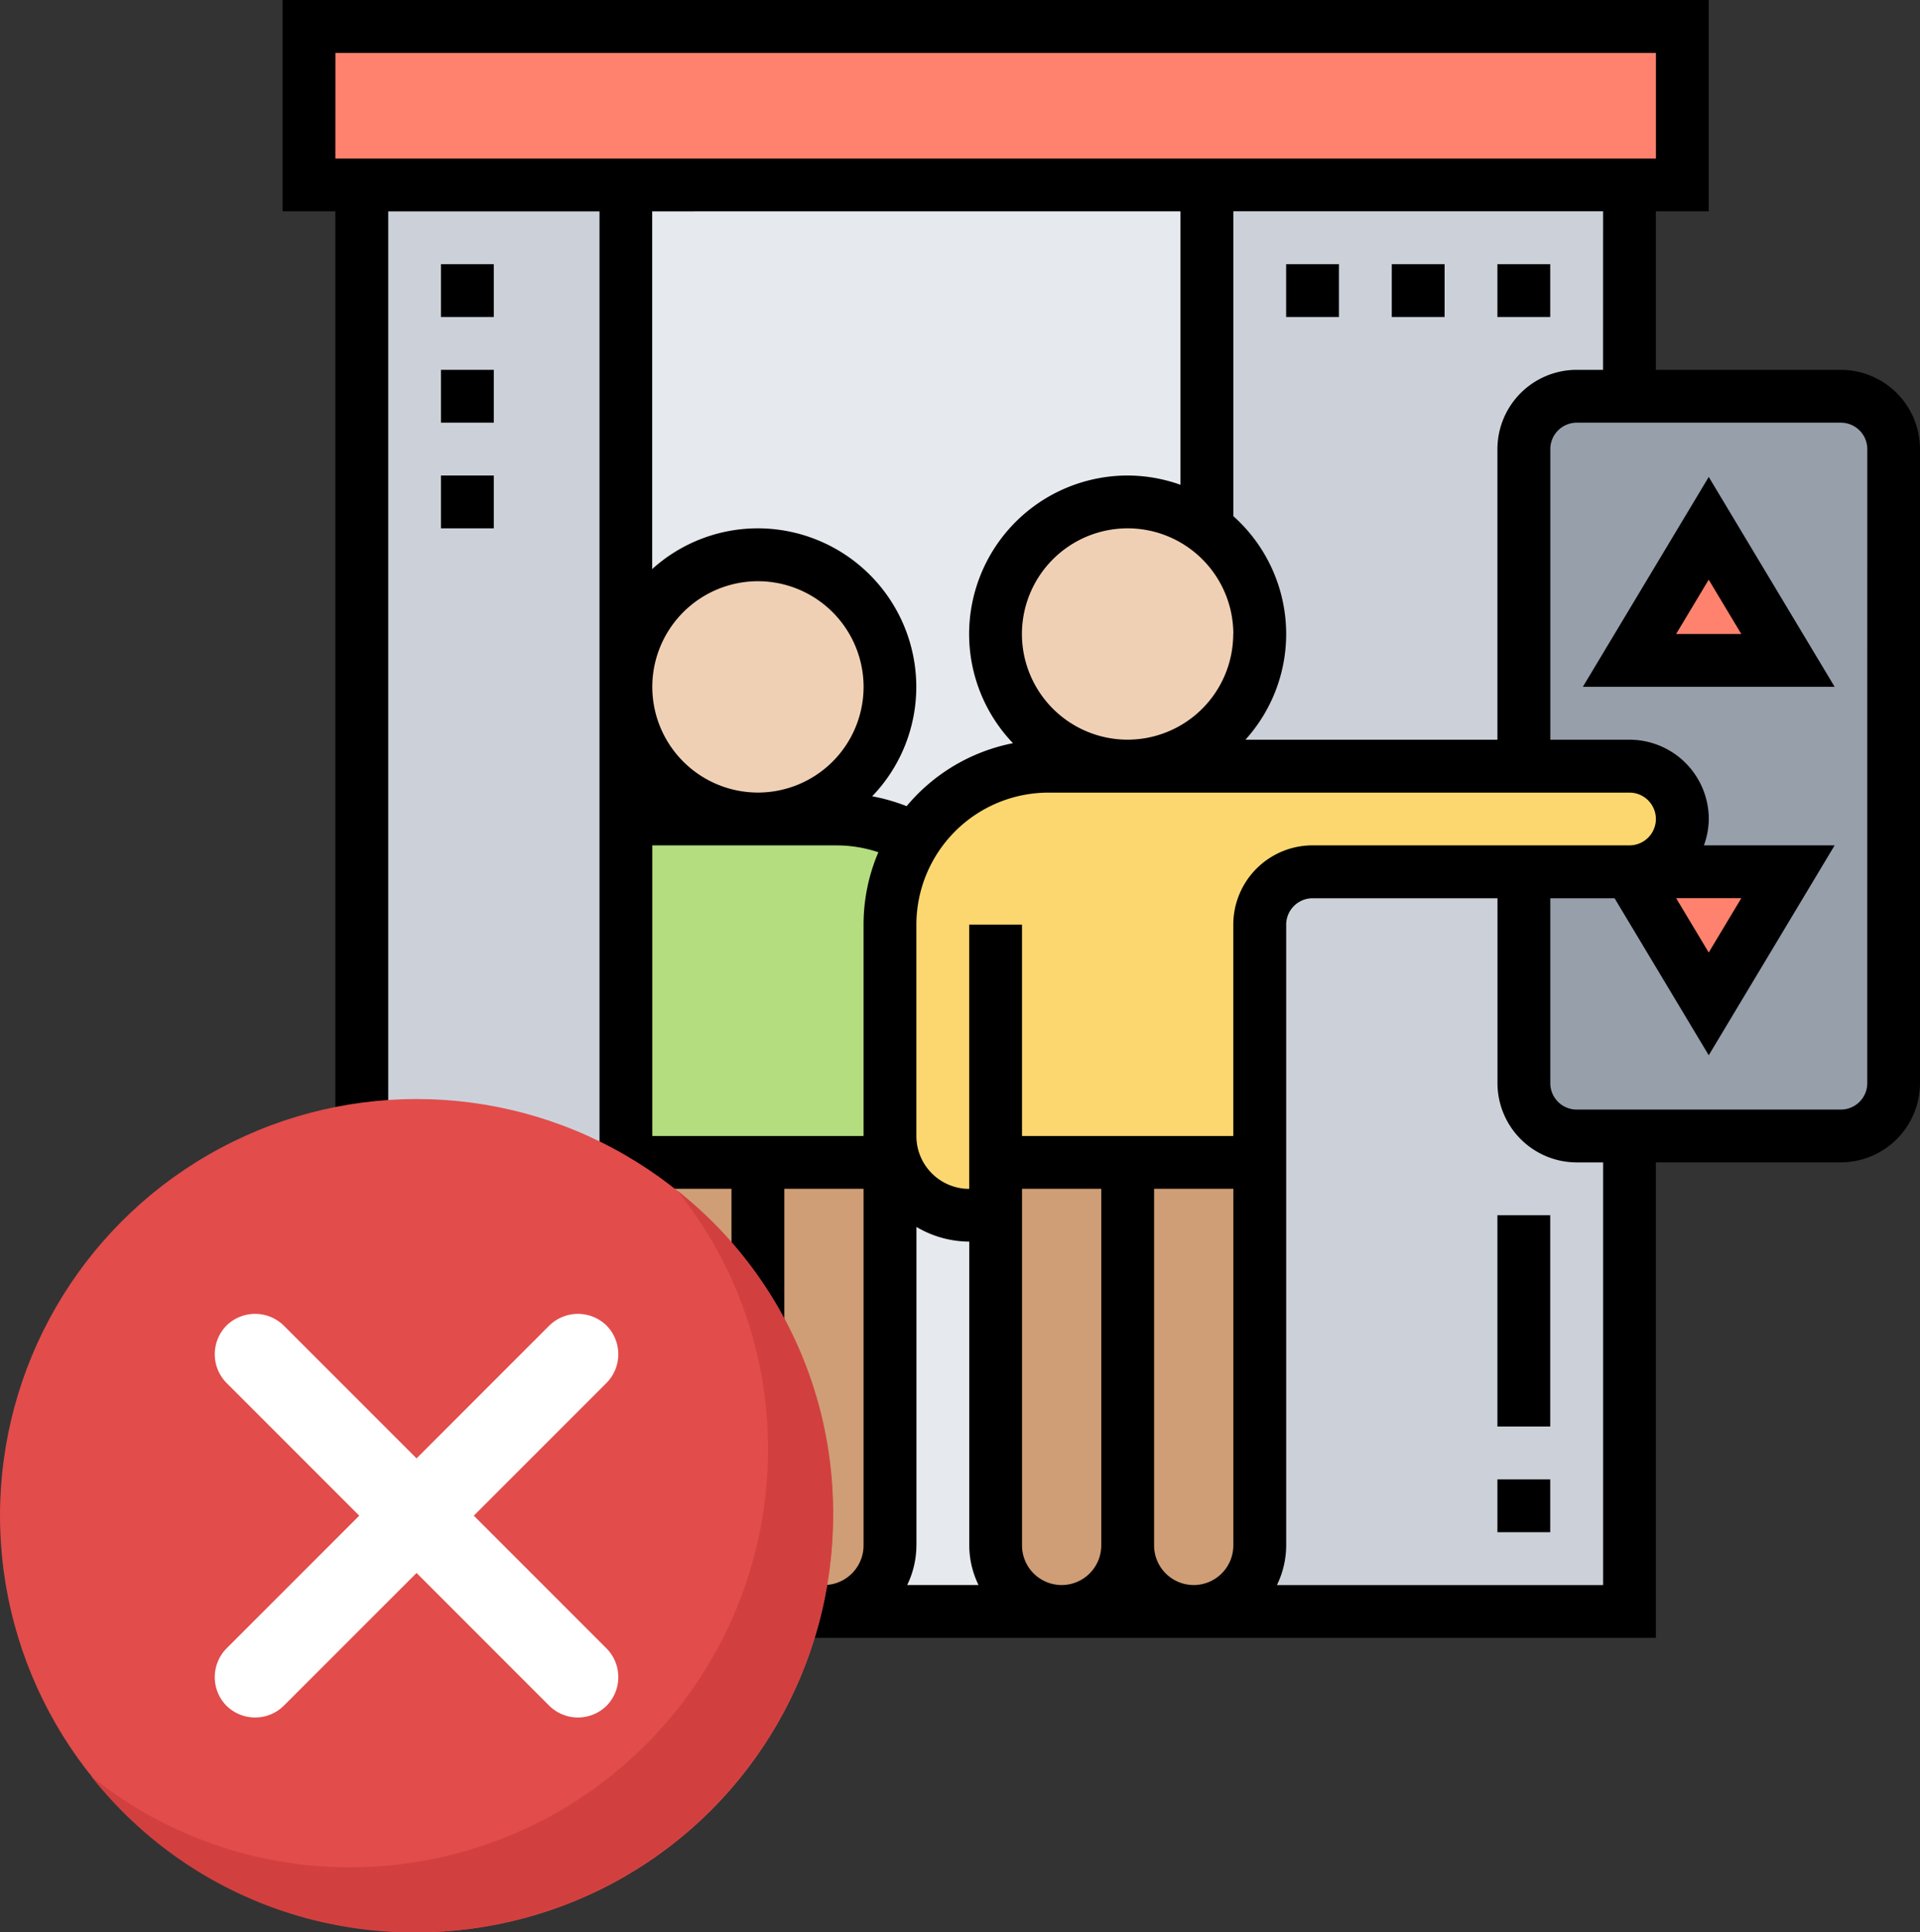 <svg xmlns="http://www.w3.org/2000/svg" width="155.548" height="156.509" viewBox="0 0 155.548 156.509">
  <rect x="0" y="0" width="155.548" height="156.509" fill="#333333" stroke="none"/>
  <g id="p4-1" transform="translate(-6111.576 -5508.804)">
    <g id="p4-1-2" data-name="p4-1" transform="translate(2094 3323)">
      <path id="Path_1101" data-name="Path 1101" d="M-7163.537-3935.008v12.838H-7274.8v-12.838Z" transform="translate(11317.404 6122.951)" fill="#ff826e"/>
      <g id="Group_385" data-name="Group 385" transform="translate(4046.885 2200.781)">
        <path id="Path_1102" data-name="Path 1102" d="M-7258.8-3887.008h21.4v115.541h-21.4Z" transform="translate(7258.799 3887.008)" fill="#ccd1d9"/>
        <path id="Path_1103" data-name="Path 1103" d="M-6986.146-3887.008v17.117h-4.279a4.292,4.292,0,0,0-4.279,4.279v25.676H-7026.8a10.7,10.7,0,0,0,10.7-10.7,10.719,10.719,0,0,0-4.279-8.559v-27.815Z" transform="translate(7088.849 3887.008)" fill="#ccd1d9"/>
        <path id="Path_1104" data-name="Path 1104" d="M-6971.5-3619.1h-35.3a5.351,5.351,0,0,0,5.349-5.349v-50.282a4.292,4.292,0,0,1,4.279-4.279h17.117v17.117a4.292,4.292,0,0,0,4.279,4.279h4.279Z" transform="translate(7074.198 3734.639)" fill="#ccd1d9"/>
      </g>
      <path id="Path_1105" data-name="Path 1105" d="M-6881.123-3823.008h-21.4a4.292,4.292,0,0,0-4.279,4.279v51.352a4.292,4.292,0,0,0,4.279,4.279h21.4a4.292,4.292,0,0,0,4.279-4.279v-51.352A4.292,4.292,0,0,0-6881.123-3823.008Z" transform="translate(11047.828 6040.906)" fill="#969faa"/>
      <path id="Path_1106" data-name="Path 1106" d="M-7178.8-3887.008h47.072v115.541H-7178.8Z" transform="translate(11247.08 6087.789)" fill="#e6e9ed"/>
      <path id="Path_1107" data-name="Path 1107" d="M-7168.1-3591.008v31.025a5.353,5.353,0,0,1-1.562,3.787,5.354,5.354,0,0,1-3.787,1.562,5.351,5.351,0,0,1-5.35-5.349v-31.025Z" transform="translate(11247.08 5870.956)" fill="#cf9e76"/>
      <path id="Path_1108" data-name="Path 1108" d="M-7128.1-3591.008v31.025a5.354,5.354,0,0,1-1.562,3.787,5.353,5.353,0,0,1-3.787,1.562,5.351,5.351,0,0,1-5.349-5.349v-31.025h10.7Z" transform="translate(11217.778 5870.956)" fill="#cf9e76"/>
      <path id="Path_1109" data-name="Path 1109" d="M-7157.4-3669.332v2.14h-21.4v-27.815h17.117a12.842,12.842,0,0,1,6.312,1.648,12.536,12.536,0,0,0-2.033,6.911v17.117Z" transform="translate(11247.08 5947.141)" fill="#b4dd7f"/>
      <path id="Path_1110" data-name="Path 1110" d="M-7016.1-3591.008v31.025a5.351,5.351,0,0,1-5.35,5.349,5.354,5.354,0,0,1-3.787-1.562,5.353,5.353,0,0,1-1.562-3.787v-31.025Z" transform="translate(11135.733 5870.956)" fill="#cf9e76"/>
      <path id="Path_1111" data-name="Path 1111" d="M-7056.1-3591.008v31.025a5.351,5.351,0,0,1-5.35,5.349,5.354,5.354,0,0,1-3.787-1.562,5.353,5.353,0,0,1-1.562-3.787v-31.025Z" transform="translate(11165.035 5870.956)" fill="#cf9e76"/>
      <path id="Path_1112" data-name="Path 1112" d="M-7090.24-3678.913v4.279h-2.14a6.41,6.41,0,0,1-6.419-6.419v-17.117a12.536,12.536,0,0,1,2.032-6.911,12.826,12.826,0,0,1,10.806-5.927h47.072a4.292,4.292,0,0,1,4.279,4.279,4.2,4.2,0,0,1-1.263,3.038,4.252,4.252,0,0,1-3.017,1.241h-25.676a4.292,4.292,0,0,0-4.279,4.279v19.257h-21.4Z" transform="translate(11188.477 5958.861)" fill="#fcd770"/>
      <ellipse id="Ellipse_72" data-name="Ellipse 72" cx="11" cy="10.5" rx="11" ry="10.5" transform="translate(4068 2231)" fill="#f0d0b4"/>
      <path id="Path_1113" data-name="Path 1113" d="M-7049.682-3788.868a10.719,10.719,0,0,1,4.279,8.559,10.7,10.7,0,0,1-10.7,10.7,10.7,10.7,0,0,1-10.7-10.7,10.7,10.7,0,0,1,10.7-10.7A10.575,10.575,0,0,1-7049.682-3788.868Z" transform="translate(11165.035 6017.465)" fill="#f0d0b4"/>
      <path id="Path_1114" data-name="Path 1114" d="M-6868.38-3783.008l6.419,10.7H-6874.8Z" transform="translate(11024.387 6011.604)" fill="#ff826e"/>
      <path id="Path_1115" data-name="Path 1115" d="M-6861.961-3679.008l-6.419,10.7-6.419-10.7Z" transform="translate(11024.387 5935.42)" fill="#ff826e"/>
      <path id="Path_1116" data-name="Path 1116" d="M-7156.56-3913.053h-14.978v-12.838h4.279v-17.117H-7282.8v17.117h4.279v115.541h28.864l.021,0,.021,0h10.658l.021,0c.009,0,.011,0,.019,0h19.216l.021,0c.009,0,.011,0,.019,0H-7209l.021,0c.009,0,.011,0,.019,0h37.422v-38.514h14.978a6.427,6.427,0,0,0,6.419-6.419v-51.352A6.427,6.427,0,0,0-7156.56-3913.053Zm-19.257,0h-2.14a6.427,6.427,0,0,0-6.419,6.419v23.538h-20.414a12.768,12.768,0,0,0,3.3-8.561,12.8,12.8,0,0,0-4.279-9.543v-24.692h29.955Zm11.2,42.793-2.641,4.4-2.64-4.4Zm-9.049-4.279h-3.789l0,0h-21.9a6.427,6.427,0,0,0-6.419,6.419V-3851h-17.117v-17.115h-4.279v21.4a4.284,4.284,0,0,1-4.279-4.279v-17.117a10.71,10.71,0,0,1,10.7-10.7h47.072a2.142,2.142,0,0,1,2.14,2.14A2.14,2.14,0,0,1-7173.666-3874.539Zm-35.336,59.91a3.211,3.211,0,0,1-3.188-3.207v-28.887h6.419v28.887a3.211,3.211,0,0,1-3.188,3.207Zm-10.7,0a3.211,3.211,0,0,1-3.188-3.207v-28.887h6.419v28.887a3.211,3.211,0,0,1-3.188,3.207Zm-19.257,0a3.211,3.211,0,0,1-3.188-3.207v-28.887h6.419v28.887a3.211,3.211,0,0,1-3.188,3.207Zm-10.7,0a3.211,3.211,0,0,1-3.188-3.207v-28.887h6.419v28.887a3.211,3.211,0,0,1-3.188,3.207Zm39.6-111.262v22.146a12.783,12.783,0,0,0-4.279-.749,12.851,12.851,0,0,0-12.838,12.838,12.786,12.786,0,0,0,3.554,8.843,14.974,14.974,0,0,0-8.617,5.1,15.169,15.169,0,0,0-2.79-.8,12.78,12.78,0,0,0,3.573-8.865,12.851,12.851,0,0,0-12.838-12.838,12.772,12.772,0,0,0-8.559,3.3v-28.971Zm4.279,34.234a8.567,8.567,0,0,1-8.559,8.559,8.567,8.567,0,0,1-8.559-8.559,8.567,8.567,0,0,1,8.559-8.559A8.567,8.567,0,0,1-7205.771-3891.656ZM-7235.727-3851h-17.117v-23.536h8.559v0h6.419a10.758,10.758,0,0,1,3.338.554,14.9,14.9,0,0,0-1.2,5.865V-3851Zm-17.117-36.374a8.567,8.567,0,0,1,8.559-8.559,8.567,8.567,0,0,1,8.559,8.559,8.567,8.567,0,0,1-8.559,8.559A8.567,8.567,0,0,1-7252.844-3887.377Zm21.4,69.541v-25.8a8.471,8.471,0,0,0,4.279,1.19v24.606a7.384,7.384,0,0,0,.751,3.207h-5.779A7.41,7.41,0,0,0-7231.447-3817.836Zm-47.072-120.892h106.982v8.559H-7278.52Zm4.279,12.838h17.117v111.262h-17.117Zm98.424,111.262h-26.427a7.377,7.377,0,0,0,.751-3.207v-50.282a2.142,2.142,0,0,1,2.14-2.14h14.978v14.975a6.427,6.427,0,0,0,6.419,6.419h2.14Zm21.4-40.653a2.142,2.142,0,0,1-2.14,2.14h-21.4a2.142,2.142,0,0,1-2.14-2.14v-14.975h5.21l7.627,12.714,10.2-17h-10.591a6.331,6.331,0,0,0,.394-2.137,6.427,6.427,0,0,0-6.419-6.419h-6.419v-23.538a2.142,2.142,0,0,1,2.14-2.14h21.4a2.142,2.142,0,0,1,2.14,2.14Z" transform="translate(11323.265 6128.812)"/>
      <path id="Path_1117" data-name="Path 1117" d="M-6888.927-3781.557h20.4l-10.2-17Zm7.557-4.279,2.64-4.4,2.641,4.4Z" transform="translate(11034.736 6022.991)"/>
      <path id="Path_1118" data-name="Path 1118" d="M-7234.8-3863.008h4.279v4.279h-4.279Z" transform="translate(11288.103 6070.208)"/>
      <path id="Path_1119" data-name="Path 1119" d="M-7234.8-3831.008h4.279v4.279h-4.279Z" transform="translate(11288.103 6046.767)"/>
      <path id="Path_1120" data-name="Path 1120" d="M-7234.8-3799.008h4.279v4.279h-4.279Z" transform="translate(11288.103 6023.325)"/>
      <path id="Path_1121" data-name="Path 1121" d="M-6914.8-3863.008h4.279v4.279h-4.279Z" transform="translate(11053.688 6070.208)"/>
      <path id="Path_1122" data-name="Path 1122" d="M-6946.8-3863.008h4.279v4.279h-4.279Z" transform="translate(11077.13 6070.208)"/>
      <path id="Path_1123" data-name="Path 1123" d="M-6978.8-3863.008h4.279v4.279h-4.279Z" transform="translate(11100.571 6070.208)"/>
      <path id="Path_1124" data-name="Path 1124" d="M-6914.8-3495.008h4.279v4.279h-4.279Z" transform="translate(11053.688 5800.632)"/>
      <path id="Path_1125" data-name="Path 1125" d="M-6914.8-3575.008h4.279v17.117h-4.279Z" transform="translate(11053.688 5859.235)"/>
    </g>
    <g id="Group_660" data-name="Group 660" transform="translate(90 928)">
      <g id="Group_658" data-name="Group 658" transform="translate(6021.576 4669.819)">
        <ellipse id="Ellipse_56" data-name="Ellipse 56" cx="33.746" cy="33.747" rx="33.746" ry="33.747" fill="#e24c4b"/>
        <path id="Path_910" data-name="Path 910" d="M-4556.14-3516.047a33.846,33.846,0,0,1-33.747,33.746,33.206,33.206,0,0,1-26.364-12.655,33.292,33.292,0,0,0,21.092,7.382,33.846,33.846,0,0,0,33.746-33.747,33.294,33.294,0,0,0-7.382-21.092A33.208,33.208,0,0,1-4556.14-3516.047Z" transform="translate(4623.632 3549.796)" fill="#d1403f"/>
        <path id="Path_911" data-name="Path 911" d="M-4555.374-3481.537a3.309,3.309,0,0,1-4.64,0l-10.756-10.756-10.757,10.756a3.311,3.311,0,0,1-4.641,0,3.31,3.31,0,0,1,0-4.64l10.756-10.757-10.756-10.756a3.311,3.311,0,0,1,0-4.64,3.311,3.311,0,0,1,4.641,0l10.757,10.757,10.756-10.757a3.31,3.31,0,0,1,4.64,0,3.31,3.31,0,0,1,0,4.64l-10.757,10.756,10.757,10.757A3.309,3.309,0,0,1-4555.374-3481.537Z" transform="translate(4604.516 3530.68)" fill="#fff"/>
      </g>
    </g>
  </g>
</svg>
